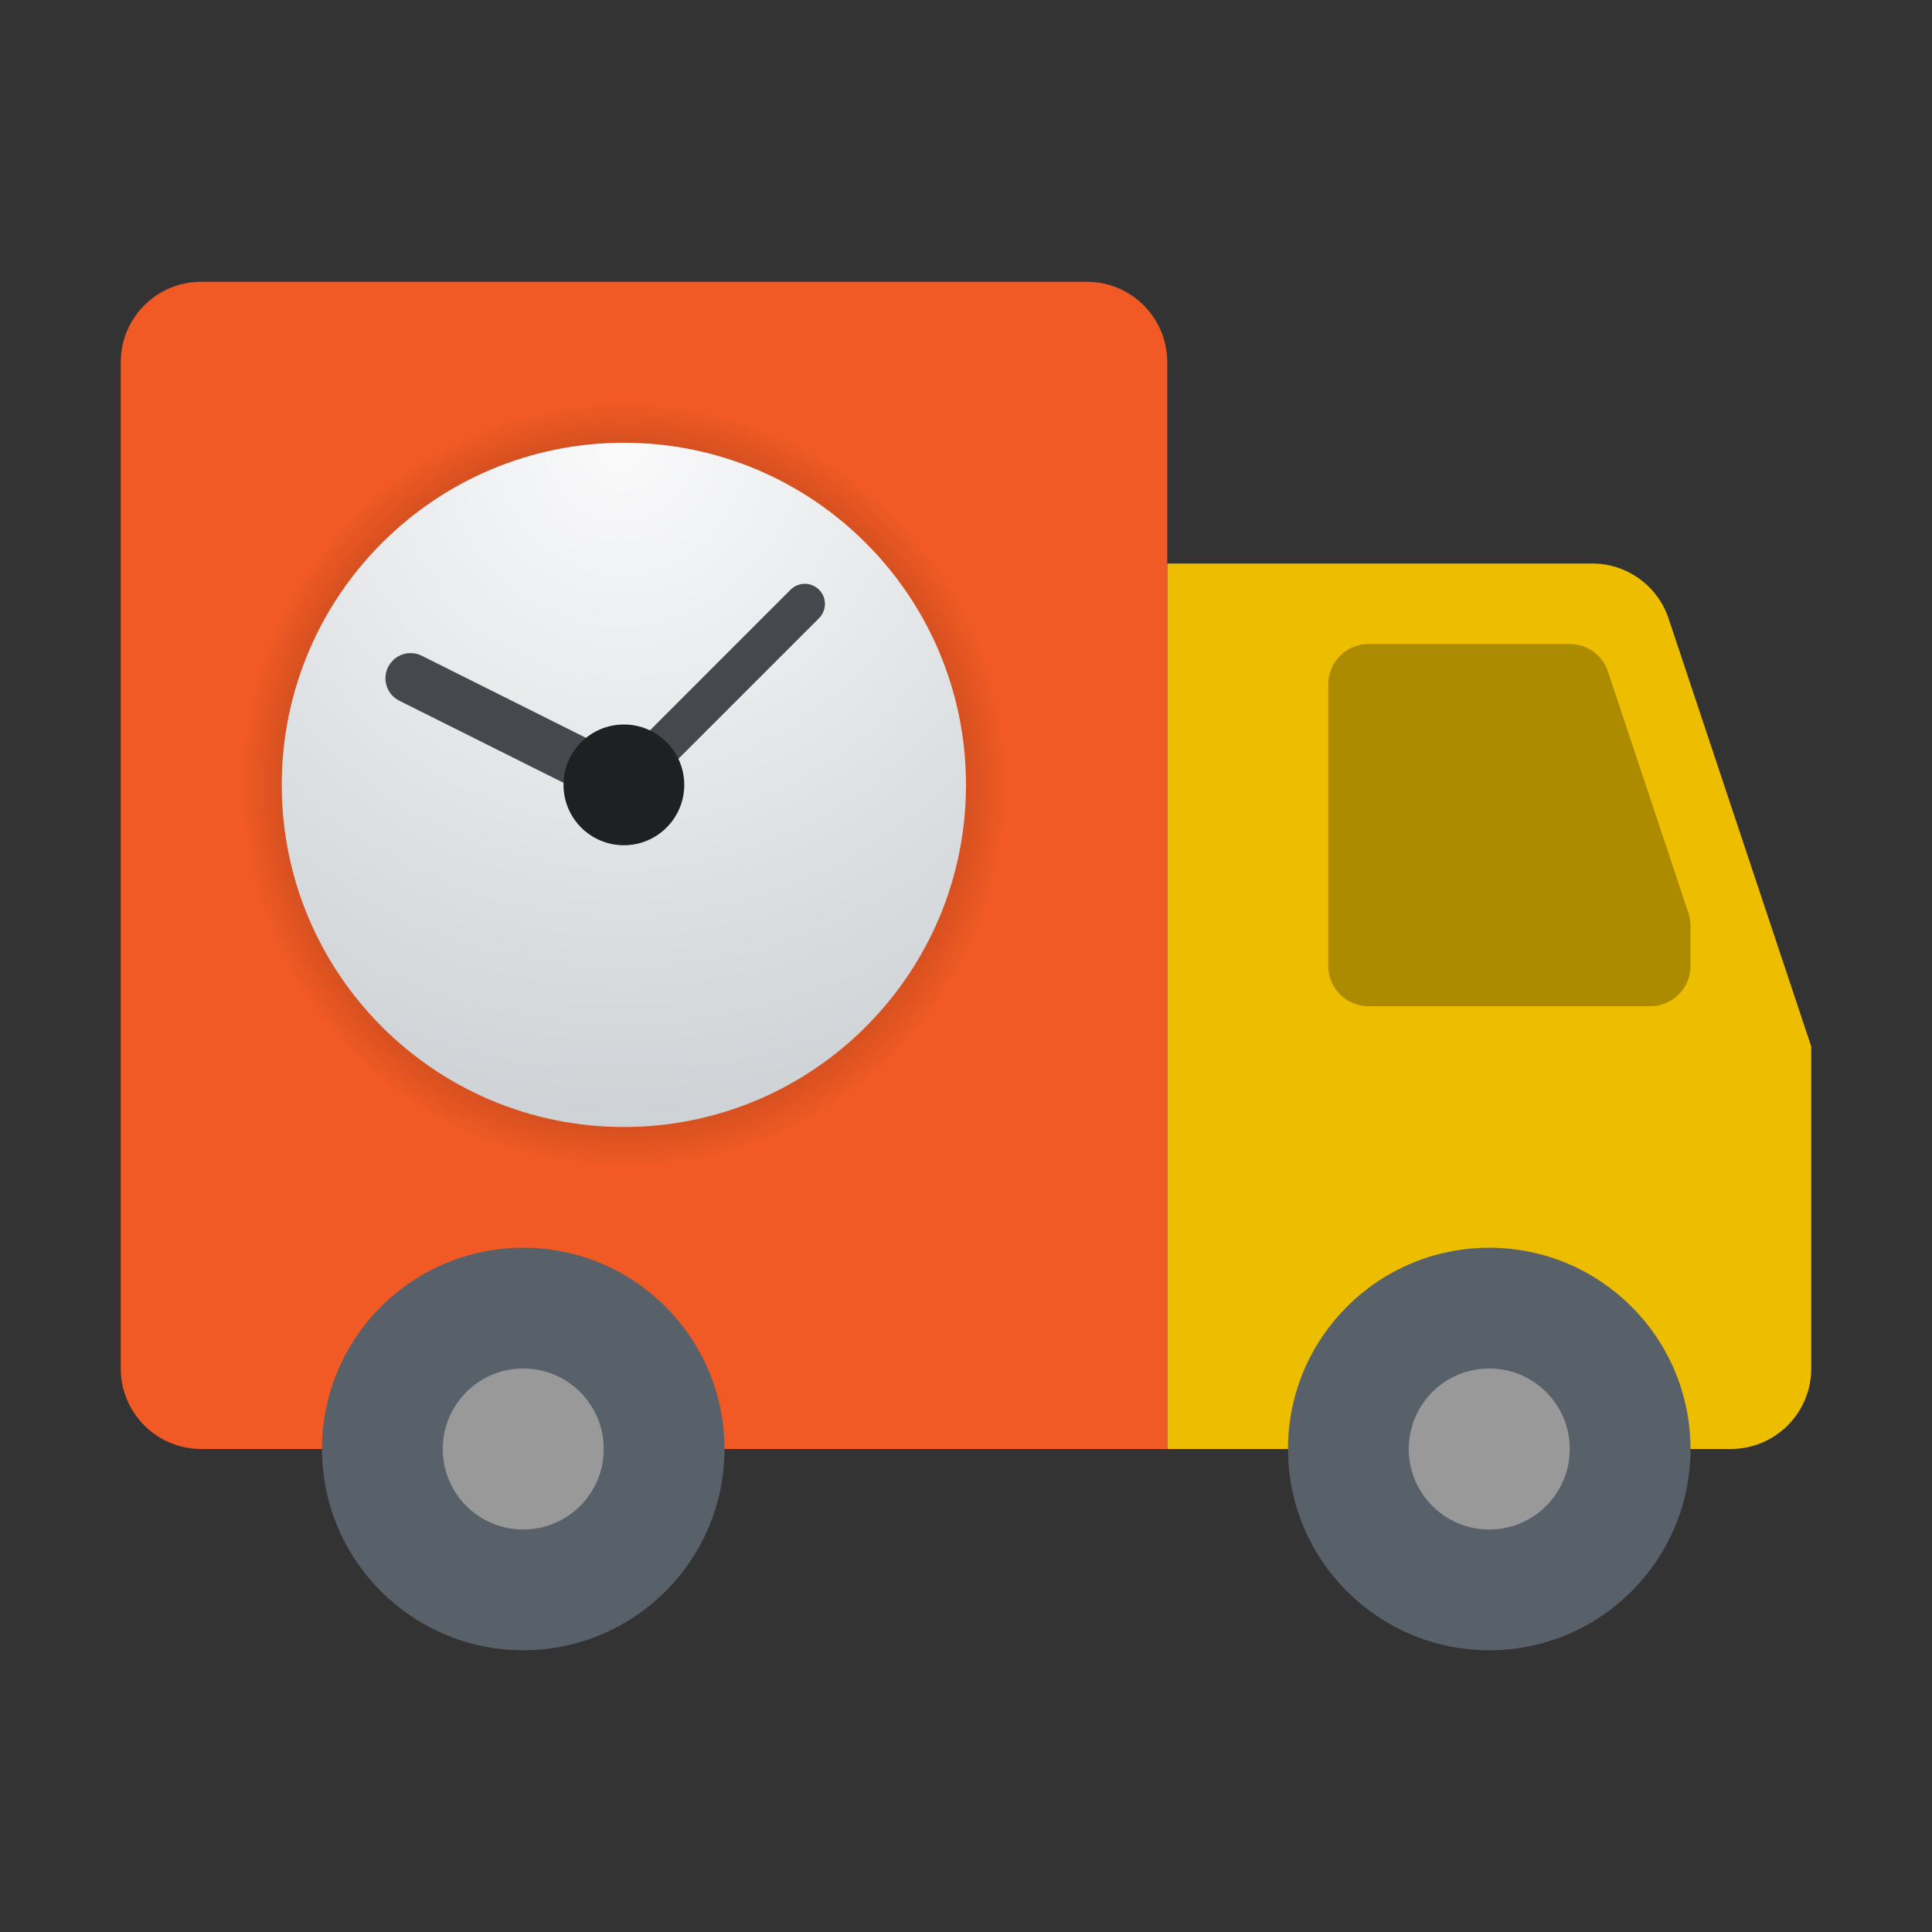 <svg width="48" height="48" viewBox="0 0 48 48" fill="none" xmlns="http://www.w3.org/2000/svg">
<rect x="0" y="0" width="48" height="48" fill="#333333" stroke="none"/>
<path d="M43 36H29V14H39.559C40.419 14 41.184 14.551 41.456 15.368L45 26V34C45 35.105 44.105 36 43 36Z" fill="#EDBE00"/>
<path d="M29 36H5C3.895 36 3 35.105 3 34V9C3 7.895 3.895 7 5 7H27C28.105 7 29 7.895 29 9V36Z" fill="#F15A24"/>
<path d="M42 36C42 38.761 39.762 41 37 41C34.238 41 32 38.761 32 36C32 33.239 34.238 31 37 31C39.762 31 42 33.239 42 36Z" fill="#586169"/>
<path d="M18 36C18 38.761 15.761 41 13 41C10.239 41 8 38.761 8 36C8 33.239 10.239 31 13 31C15.761 31 18 33.239 18 36Z" fill="#586169"/>
<path d="M39 36C39 37.105 38.105 38 37 38C35.895 38 35 37.105 35 36C35 34.895 35.895 34 37 34C38.105 34 39 34.895 39 36Z" fill="#999999"/>
<path d="M15 36C15 37.105 14.105 38 13 38C11.895 38 11 37.105 11 36C11 34.895 11.895 34 13 34C14.105 34 15 34.895 15 36Z" fill="#999999"/>
<path d="M41 25H34C33.448 25 33 24.552 33 24V17C33 16.448 33.448 16 34 16H39C39.432 16 39.813 16.275 39.949 16.684L41.949 22.684C41.982 22.786 42 22.893 42 23V24C42 24.552 41.552 25 41 25Z" fill="#AD8B00"/>
<path d="M15.5 29C20.747 29 25 24.747 25 19.5C25 14.253 20.747 10 15.5 10C10.253 10 6 14.253 6 19.5C6 24.747 10.253 29 15.5 29Z" fill="url(#paint0_radial_29_6732)"/>
<path d="M15.5 28C20.194 28 24 24.194 24 19.5C24 14.806 20.194 11 15.5 11C10.806 11 7 14.806 7 19.5C7 24.194 10.806 28 15.5 28Z" fill="url(#paint1_radial_29_6732)"/>
<path d="M15.5 20C15.372 20 15.244 19.951 15.146 19.854C14.951 19.659 14.951 19.342 15.146 19.147L19.642 14.651C19.837 14.456 20.154 14.456 20.349 14.651C20.544 14.846 20.544 15.163 20.349 15.358L15.853 19.854C15.756 19.951 15.628 20 15.5 20Z" fill="#45494D"/>
<path d="M15.499 20.125C15.405 20.125 15.311 20.104 15.221 20.059L9.922 17.41C9.613 17.256 9.487 16.881 9.643 16.572C9.798 16.262 10.175 16.138 10.481 16.293L15.78 18.942C16.089 19.096 16.215 19.471 16.059 19.78C15.949 19.998 15.729 20.125 15.499 20.125Z" fill="#45494D"/>
<path d="M15.5 21C16.328 21 17 20.328 17 19.5C17 18.672 16.328 18 15.5 18C14.672 18 14 18.672 14 19.5C14 20.328 14.672 21 15.5 21Z" fill="#1E2021"/>
<defs>
<radialGradient id="paint0_radial_29_6732" cx="0" cy="0" r="1" gradientUnits="userSpaceOnUse" gradientTransform="translate(15.5 19.5) scale(9.5)">
<stop/>
<stop offset="1" stop-opacity="0"/>
</radialGradient>
<radialGradient id="paint1_radial_29_6732" cx="0" cy="0" r="1" gradientUnits="userSpaceOnUse" gradientTransform="translate(15.445 11.197) scale(18.942)">
<stop stop-color="#FAFAFB"/>
<stop offset="1" stop-color="#C8CDD1"/>
</radialGradient>
</defs>
</svg>
